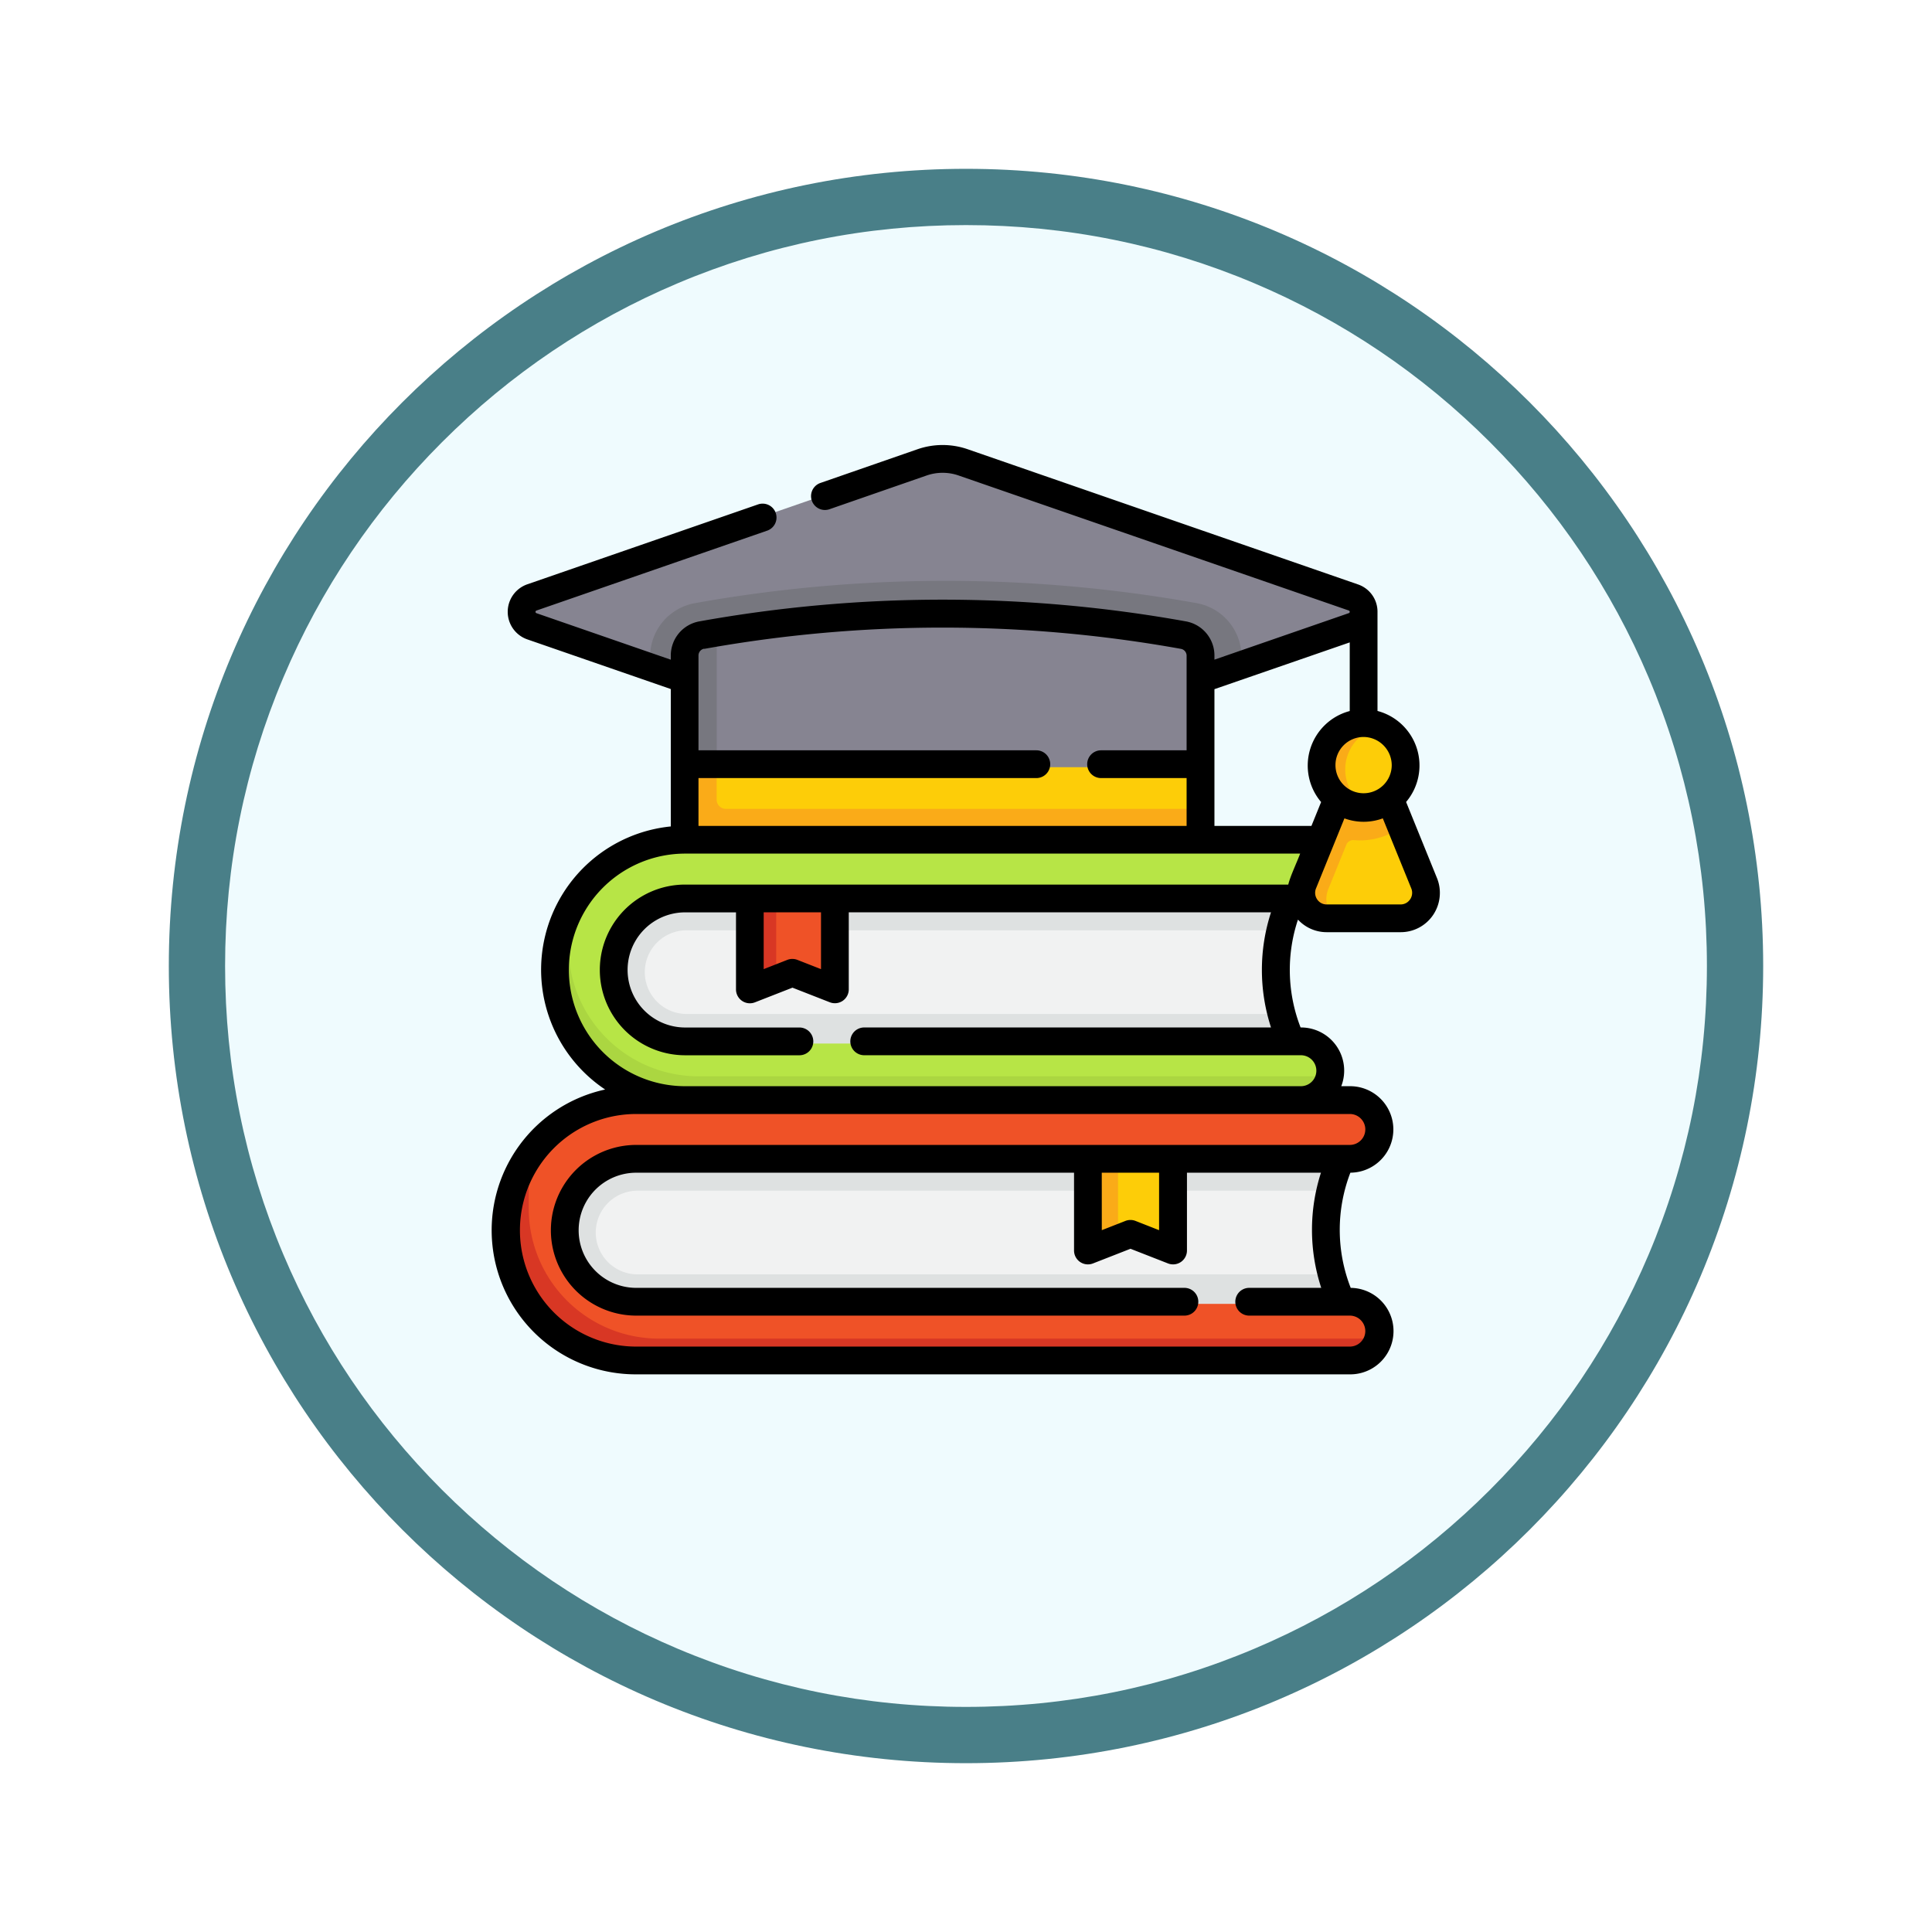 <svg xmlns="http://www.w3.org/2000/svg" xmlns:xlink="http://www.w3.org/1999/xlink" width="103" height="103" viewBox="0 0 103 103">
  <defs>
    <filter id="Trazado_978624" x="0" y="0" width="103" height="103" filterUnits="userSpaceOnUse">
      <feOffset dy="3" input="SourceAlpha"/>
      <feGaussianBlur stdDeviation="3" result="blur"/>
      <feFlood flood-opacity="0.161"/>
      <feComposite operator="in" in2="blur"/>
      <feComposite in="SourceGraphic"/>
    </filter>
  </defs>
  <g id="Grupo_1201348" data-name="Grupo 1201348" transform="translate(-191 -450)">
    <g id="Grupo_1176915" data-name="Grupo 1176915" transform="translate(20 -2416)">
      <g id="Grupo_1176881" data-name="Grupo 1176881">
        <g id="Grupo_1175148" data-name="Grupo 1175148" transform="translate(0 1580)">
          <g id="Grupo_1173798" data-name="Grupo 1173798" transform="translate(-3 -3520)">
            <g id="Grupo_1171925" data-name="Grupo 1171925" transform="translate(-22 -2246)">
              <g id="Grupo_1164524" data-name="Grupo 1164524" transform="translate(205 7058)">
                <g id="Grupo_1144123" data-name="Grupo 1144123">
                  <g transform="matrix(1, 0, 0, 1, -9, -6)" filter="url(#Trazado_978624)">
                    <g id="Trazado_978624-2" data-name="Trazado 978624" transform="translate(9 6)" fill="#effbfe">
                      <path d="M 42.5 83.5 C 36.964 83.5 31.595 82.416 26.541 80.279 C 21.659 78.214 17.274 75.257 13.509 71.491 C 9.743 67.726 6.786 63.341 4.721 58.459 C 2.584 53.405 1.5 48.036 1.5 42.5 C 1.5 36.964 2.584 31.595 4.721 26.541 C 6.786 21.659 9.743 17.274 13.509 13.509 C 17.274 9.743 21.659 6.786 26.541 4.721 C 31.595 2.584 36.964 1.5 42.5 1.5 C 48.036 1.5 53.405 2.584 58.459 4.721 C 63.341 6.786 67.726 9.743 71.491 13.509 C 75.257 17.274 78.214 21.659 80.279 26.541 C 82.416 31.595 83.5 36.964 83.5 42.5 C 83.5 48.036 82.416 53.405 80.279 58.459 C 78.214 63.341 75.257 67.726 71.491 71.491 C 67.726 75.257 63.341 78.214 58.459 80.279 C 53.405 82.416 48.036 83.5 42.5 83.5 Z" stroke="none"/>
                      <path d="M 42.5 3 C 37.166 3 31.994 4.044 27.126 6.103 C 22.422 8.092 18.198 10.941 14.569 14.569 C 10.941 18.198 8.092 22.422 6.103 27.126 C 4.044 31.994 3 37.166 3 42.5 C 3 47.834 4.044 53.006 6.103 57.874 C 8.092 62.578 10.941 66.802 14.569 70.431 C 18.198 74.059 22.422 76.908 27.126 78.897 C 31.994 80.956 37.166 82 42.5 82 C 47.834 82 53.006 80.956 57.874 78.897 C 62.578 76.908 66.802 74.059 70.431 70.431 C 74.059 66.802 76.908 62.578 78.897 57.874 C 80.956 53.006 82 47.834 82 42.5 C 82 37.166 80.956 31.994 78.897 27.126 C 76.908 22.422 74.059 18.198 70.431 14.569 C 66.802 10.941 62.578 8.092 57.874 6.103 C 53.006 4.044 47.834 3 42.5 3 M 42.5 0 C 65.972 0 85 19.028 85 42.5 C 85 65.972 65.972 85 42.5 85 C 19.028 85 0 65.972 0 42.5 C 0 19.028 19.028 0 42.5 0 Z" stroke="none" fill="#497f88"/>
                    </g>
                  </g>
                </g>
              </g>
            </g>
          </g>
        </g>
      </g>
    </g>
    <g id="educacion_1_" data-name="educacion (1)" transform="translate(217.238 468.748)">
      <g id="Grupo_1201347" data-name="Grupo 1201347" transform="translate(0.865 5.603)">
        <path id="Trazado_1045397" data-name="Trazado 1045397" d="M93.133,233.349a9.942,9.942,0,0,0-.059,7.363l.811,1.589h-35s-6.517-3.662,0-10.179l34.7-.715Z" transform="translate(-51.325 -209.683)" fill="#f1f2f2"/>
        <path id="Trazado_1045398" data-name="Trazado 1045398" d="M93.887,242.3h-35s-6.517-3.662,0-10.179l34.7-.715-.45,1.943a9.53,9.53,0,0,0-.494,1.579H60.878a2.231,2.231,0,1,0,0,4.461H92.653a8.568,8.568,0,0,0,.423,1.322Z" transform="translate(-51.327 -209.683)" fill="#dee1e1"/>
        <path id="Trazado_1045399" data-name="Trazado 1045399" d="M77.006,232.931l-32-.05c-3.833,0-7.125-2.445-7.125-6.279a8.733,8.733,0,0,1,.13-2.707,6.943,6.943,0,0,1,6.512-4.533H77.352a1.566,1.566,0,0,1,0,3.131H52.509l-2.426.569-2.11-.569H44.527a3.81,3.81,0,1,0,0,7.619H77.352a1.567,1.567,0,0,1,1.555,1.75C78.815,232.64,77.809,232.931,77.006,232.931Z" transform="translate(-34.976 -198.828)" fill="#b7e546"/>
        <path id="Trazado_1045400" data-name="Trazado 1045400" d="M76.529,269.6a1.565,1.565,0,0,1-1.554,1.382l-16.217.972-16.608-.972a6.944,6.944,0,0,1-6.349-9.75v1.427a6.941,6.941,0,0,0,6.941,6.941Z" transform="translate(-32.599 -236.569)" fill="#abd641"/>
        <path id="Trazado_1045401" data-name="Trazado 1045401" d="M146.173,255.656v-4.564H142.92l-1.155.116.069,4.251a.2.2,0,0,0,.269.184l.816-.2.913-.358a.2.2,0,0,1,.144,0l1.927.755A.2.2,0,0,0,146.173,255.656Z" transform="translate(-128.641 -227.427)" fill="#ef5227"/>
        <path id="Trazado_1045402" data-name="Trazado 1045402" d="M141.753,251.1v4.351l-1.013.4a.2.2,0,0,1-.269-.184V251.1Z" transform="translate(-127.474 -227.43)" fill="#d83724"/>
        <path id="Trazado_1045403" data-name="Trazado 1045403" d="M131.313,173.082v2.225l-.1.987a.691.691,0,0,1-.691.691l-26.3-.1a.69.69,0,0,1-.691-.691l-.2-3.113,13.5-.645Z" transform="translate(-94.004 -156.534)" fill="#fdcd08"/>
        <path id="Trazado_1045404" data-name="Trazado 1045404" d="M437.644,197.8c-.618,1.523-1.239,3.025-1.857,4.548a1.382,1.382,0,0,0,1.269,1.908l1.142.1h2.779a1.382,1.382,0,0,0,1.269-1.908l-1.288-3.176-.81-1.471h-2.5Z" transform="translate(-393.555 -179.392)" fill="#fdcd08"/>
        <path id="Trazado_1045405" data-name="Trazado 1045405" d="M437.741,197.453a3.751,3.751,0,0,0,2.318-.561l-.693-1.731-1.145.342h0l-1.492-.2c-.188.465-.462,1.125-.651,1.59h0l-1.288,3.174a1.382,1.382,0,0,0,1.268,1.908h1.579a1.382,1.382,0,0,1-1.268-1.908l.962-2.371A.4.4,0,0,1,437.741,197.453Z" transform="translate(-392.657 -177.015)" fill="#faab18"/>
        <path id="Trazado_1045406" data-name="Trazado 1045406" d="M451.867,160.136a2.3,2.3,0,0,0-1.538-2.175c-.232-.08-.569.063-.828.063a1.938,1.938,0,0,0-2.032,2.113,2.007,2.007,0,0,0,2.2,2.032c.259,0,.429.224.661.143A2.3,2.3,0,0,0,451.867,160.136Z" transform="translate(-404.177 -143.464)" fill="#fdcd08"/>
        <path id="Trazado_1045407" data-name="Trazado 1045407" d="M448.894,161.4a2.245,2.245,0,0,1-.74.124,2.3,2.3,0,0,1,0-4.6,2.245,2.245,0,0,1,.74.124,2.308,2.308,0,0,0,0,4.351Z" transform="translate(-402.742 -142.552)" fill="#faab18"/>
        <path id="Trazado_1045408" data-name="Trazado 1045408" d="M58.83,20.355l-6.509,2.253-1.776-.182L37.911,27.6a4.141,4.141,0,0,1-2.709,0L22.568,22.628l-1.776-.019-6.509-2.253a.828.828,0,0,1,0-1.565l21.166-7.327a3.386,3.386,0,0,1,2.216,0L58.83,18.79A.828.828,0,0,1,58.83,20.355Z" transform="translate(-13.236 -11.277)" fill="#868491"/>
        <path id="Trazado_1045409" data-name="Trazado 1045409" d="M116.866,82.364v.668l-14.41,4.988a4.14,4.14,0,0,1-2.71,0L85.336,83.032v-.668a2.9,2.9,0,0,1,2.392-2.86,75.79,75.79,0,0,1,26.745,0,2.905,2.905,0,0,1,2.392,2.86Z" transform="translate(-77.78 -71.7)" fill="#77777f"/>
        <path id="Trazado_1045410" data-name="Trazado 1045410" d="M133.116,98.588v5.884H105.435l-.1-5.687a1.129,1.129,0,0,1,.93-1.111c.282-.051.367-.3.649-.344a73.992,73.992,0,0,1,25.271.147,1.13,1.13,0,0,1,.93,1.111Z" transform="translate(-95.807 -87.923)" fill="#868491"/>
        <path id="Trazado_1045411" data-name="Trazado 1045411" d="M131.313,175.307v1.085a.691.691,0,0,1-.691.691h-26.6a.691.691,0,0,1-.691-.691v-3.311l.888-.645.888.645v1.732a.493.493,0,0,0,.493.493Z" transform="translate(-94.004 -156.534)" fill="#faab18"/>
        <path id="Trazado_1045412" data-name="Trazado 1045412" d="M105.112,106.6v7.142h-1.776v-5.884a1.129,1.129,0,0,1,.93-1.111C104.548,106.7,104.83,106.651,105.112,106.6Z" transform="translate(-94.004 -97.198)" fill="#77777f"/>
        <path id="Trazado_1045413" data-name="Trazado 1045413" d="M75.38,389.051a9.285,9.285,0,0,1,0-7.106l.3-1.334H35.328s-4.542,4.938.3,9.776l40.319.3Z" transform="translate(-30.964 -344.165)" fill="#f1f2f2"/>
        <path id="Trazado_1045414" data-name="Trazado 1045414" d="M75.942,390.692l-40.319-.3c-4.838-4.837-.3-9.775-.3-9.775l40.545.075-.494,1.258a9.247,9.247,0,0,0-.441,1.346H37.9a2.231,2.231,0,1,0,0,4.461H74.951a9.362,9.362,0,0,0,.429,1.3Z" transform="translate(-30.964 -344.168)" fill="#dee1e1"/>
        <path id="Trazado_1045415" data-name="Trazado 1045415" d="M57.912,373.569,21.43,373.5c-3.833,0-7.206-2.163-7.206-6,0-1.217-.3-2.892.252-3.886a6.939,6.939,0,0,1,6.078-3.586H58.6a1.566,1.566,0,1,1,0,3.131H49.172l-2.463.545-2.073-.545H20.554a3.81,3.81,0,1,0,0,7.619H58.6a1.567,1.567,0,0,1,1.54,1.848c-.133.73-1.458.937-2.226.937Z" transform="translate(-13.613 -325.617)" fill="#ef5227"/>
        <path id="Trazado_1045416" data-name="Trazado 1045416" d="M55.293,401.971a1.567,1.567,0,0,1-1.54,1.283H15.709a6.942,6.942,0,0,1-5.856-10.669v2.445a6.941,6.941,0,0,0,6.941,6.941Z" transform="translate(-8.768 -354.957)" fill="#d83724"/>
        <path id="Trazado_1045417" data-name="Trazado 1045417" d="M328.815,396.35v-4.6h-3.056l-1.355.082.073,4.321a.2.2,0,0,0,.269.184l1.013-.277.716-.28a.2.2,0,0,1,.144,0l1.927.755A.2.2,0,0,0,328.815,396.35Z" transform="translate(-293.257 -354.204)" fill="#fdcd08"/>
        <path id="Trazado_1045418" data-name="Trazado 1045418" d="M324.62,391.745v4.311l-1.211.474a.2.2,0,0,1-.269-.184v-4.6Z" transform="translate(-292.118 -354.2)" fill="#faab18"/>
      </g>
      <path id="Trazado_1045419" data-name="Trazado 1045419" d="M50.368,28.056l-1.643-4.049A3.007,3.007,0,0,0,47.2,19.155c0-.195,0-5.072,0-5.279a1.536,1.536,0,0,0-1.046-1.469L25.346,5.2a4.086,4.086,0,0,0-2.662,0L17.5,7a.74.74,0,1,0,.484,1.4L23.168,6.6a2.6,2.6,0,0,1,1.694,0l20.808,7.2a.074.074,0,0,1,0,.14l-7.163,2.48V16.2a1.848,1.848,0,0,0-1.523-1.821,73.223,73.223,0,0,0-25.936,0A1.848,1.848,0,0,0,9.524,16.2v.222l-7.163-2.48a.074.074,0,0,1,0-.14l12.3-4.259a.74.74,0,1,0-.484-1.4l-12.3,4.259a1.554,1.554,0,0,0,0,2.938l7.647,2.647v7.325a7.678,7.678,0,0,0-3.5,14.025A7.68,7.68,0,0,0,7.681,54.522H45.725a2.305,2.305,0,0,0,.047-4.61,8.479,8.479,0,0,1-.018-6.141,2.305,2.305,0,0,0-.029-4.611h-.457a2.3,2.3,0,0,0-2.152-3.131H43.1a8.474,8.474,0,0,1-.14-5.75,2.079,2.079,0,0,0,1.528.67h3.952a2.082,2.082,0,0,0,1.728-.922,2.106,2.106,0,0,0,.2-1.972Zm-2.409-5.994a1.5,1.5,0,1,1-1.5-1.52A1.512,1.512,0,0,1,47.959,22.062ZM45.72,15.5v3.659a3.007,3.007,0,0,0-1.526,4.852l-.516,1.272H38.507V17.993Zm-34.411.345a71.761,71.761,0,0,1,25.414,0,.369.369,0,0,1,.3.364v5.044h-4.56a.74.74,0,0,0,0,1.48h4.56v2.55H11v-2.55H29.012a.74.74,0,0,0,0-1.48H11V16.2a.369.369,0,0,1,.3-.364ZM46.55,41.466a.826.826,0,0,1-.825.825H7.681a4.55,4.55,0,1,0,0,9.1H36.907a.74.74,0,0,0,0-1.48H7.681a3.069,3.069,0,1,1,0-6.139H31.022V47.92a.74.74,0,0,0,1.01.689l2-.782,2,.782a.74.74,0,0,0,1.01-.689V43.772h7.144a9.933,9.933,0,0,0,.015,6.139H40.36a.74.74,0,1,0,0,1.48h5.364a.825.825,0,0,1,0,1.651H7.681a6.2,6.2,0,0,1,0-12.4H45.725a.826.826,0,0,1,.826.825ZM32.5,43.772h3.056v3.064L34.3,46.343a.74.74,0,0,0-.54,0l-1.258.493ZM19.835,37.509h23.28a.825.825,0,0,1,0,1.651H10.29a6.2,6.2,0,0,1,0-12.4H43.077c-.183.491-.521,1.187-.634,1.651H10.29a4.55,4.55,0,1,0,0,9.1h6.091a.74.74,0,0,0,0-1.48H10.29a3.069,3.069,0,1,1,0-6.139H13V34a.74.74,0,0,0,1.01.689l2-.782,2,.782A.74.74,0,0,0,19.012,34V29.89H41.523a9.934,9.934,0,0,0,0,6.139H19.835a.74.74,0,0,0,0,1.48ZM14.476,29.89h3.056v3.029l-1.258-.493a.74.74,0,0,0-.54,0l-1.258.493Zm34.46-.689a.6.6,0,0,1-.5.269H44.484a.6.6,0,0,1-.5-.269.621.621,0,0,1-.061-.588l1.514-3.732a2.963,2.963,0,0,0,2.046,0L49,28.612a.62.62,0,0,1-.061.588Z" transform="translate(0 0)"/>
    </g>
  </g>
</svg>

